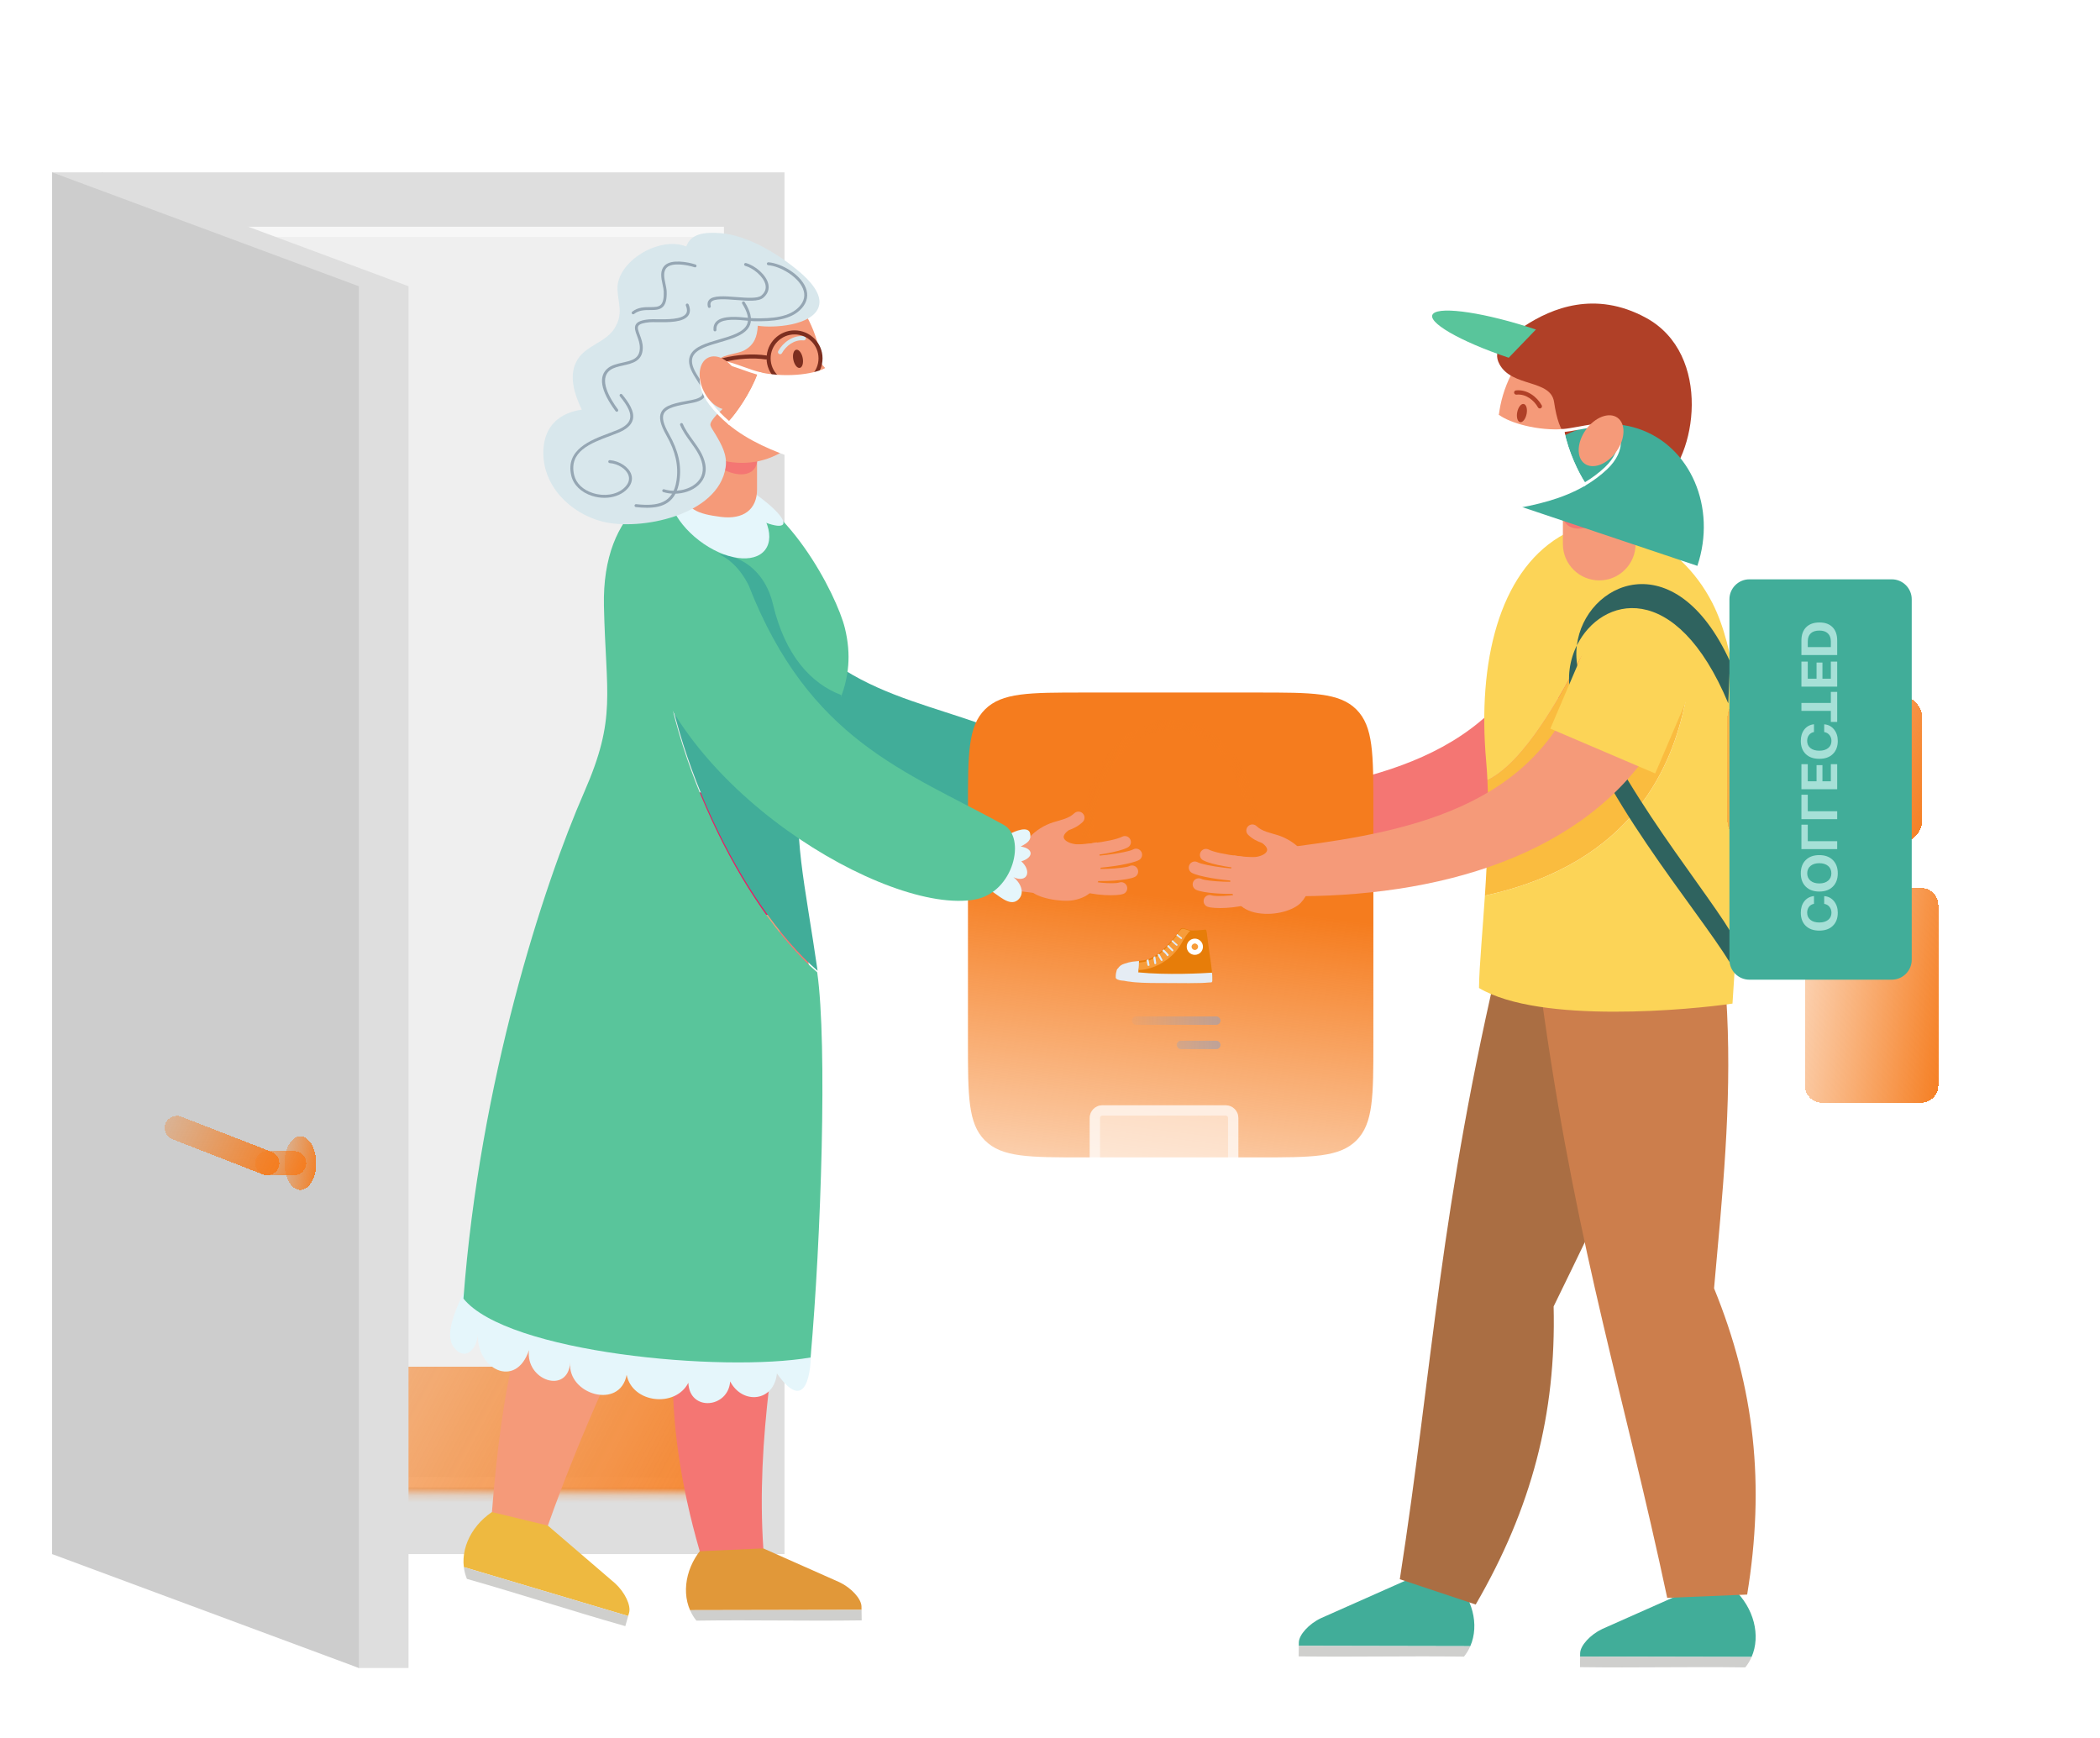 <svg width="290" height="240" viewBox="0 0 290 240" fill="none" xmlns="http://www.w3.org/2000/svg">
<path d="M144.934 106.106C129.013 103.776 109.881 100.668 103.433 82.873C101.674 78.017 97.817 72.739 93.209 75.509C87.512 78.935 90.579 87.219 93.179 91.266C103.257 106.953 124.084 112.707 144.895 112.553L144.934 106.106Z" fill="#F47673"/>
<path d="M139.916 103.845C140.723 103.348 142.021 102.811 142.251 103.84C142.455 104.756 141.998 105.126 140.956 105.672C142.775 105.954 142.758 107.197 141.038 107.717C142.506 109.042 141.917 110.761 139.958 109.915C141.075 110.793 142.933 112.365 141.245 113.637C139.52 114.94 137.828 112.294 136.485 111.556L139.916 103.845Z" fill="#E5F6FB"/>
<path d="M138.422 101.058C141.823 102.373 139.785 112.355 134.663 114.038C122.965 117.883 96.554 104.805 88.418 84.786C82.338 75.881 95.702 66.765 101.782 75.67C112.919 95.792 123.997 95.478 138.422 101.058Z" fill="#41AD99"/>
<g filter="url(#filter0_b_1_27379)">
<path d="M14.053 224.996C14.053 233.282 74.578 240 149.239 240C223.902 240 284.426 233.282 284.426 224.996C284.426 216.709 223.902 209.991 149.239 209.991C74.578 209.991 14.053 216.709 14.053 224.996Z" fill="white" fill-opacity="0.5" style="mix-blend-mode:overlay"/>
<path d="M149.239 239.439C111.923 239.439 78.148 237.76 53.71 235.048C41.487 233.691 31.62 232.078 24.819 230.294C21.414 229.4 18.808 228.472 17.067 227.527C16.195 227.054 15.568 226.592 15.164 226.152C14.764 225.714 14.614 225.331 14.614 224.996C14.614 224.661 14.764 224.278 15.165 223.841C15.568 223.4 16.195 222.938 17.067 222.465C18.809 221.52 21.414 220.592 24.819 219.698C31.62 217.913 41.487 216.3 53.71 214.943C78.148 212.231 111.923 210.552 149.239 210.552C186.556 210.552 220.331 212.231 244.769 214.943C256.991 216.3 266.859 217.913 273.66 219.698C277.065 220.592 279.67 221.52 281.412 222.465C282.283 222.938 282.911 223.4 283.314 223.841C283.715 224.278 283.865 224.661 283.865 224.996C283.865 225.331 283.715 225.714 283.314 226.152C282.911 226.592 282.283 227.054 281.412 227.527C279.67 228.472 277.065 229.4 273.66 230.294C266.859 232.078 256.991 233.691 244.769 235.048C220.331 237.76 186.556 239.439 149.239 239.439Z" stroke="white" stroke-opacity="0.5" stroke-width="1.122"/>
</g>
<path d="M7.196 214.606H108.336V23.8H7.196V214.606Z" fill="#DEDEDE"/>
<g filter="url(#filter1_b_1_27379)">
<path d="M99.969 205.395V31.312H15.563V205.395H99.969Z" fill="white" fill-opacity="0.5" style="mix-blend-mode:overlay"/>
<path d="M16.275 32.024H99.257V204.683H16.275V32.024Z" stroke="white" stroke-opacity="0.5" stroke-width="1.424"/>
</g>
<mask id="mask0_1_27379" style="mask-type:luminance" maskUnits="userSpaceOnUse" x="15" y="32" width="85" height="175">
<path d="M99.973 206.243V32.161H15.567V206.243H99.973Z" fill="white"/>
</mask>
<g mask="url(#mask0_1_27379)">
<g filter="url(#filter2_d_1_27379)">
<path d="M99.973 206.243V168.78H15.567V206.243H99.973Z" fill="url(#paint0_linear_1_27379)" shape-rendering="crispEdges"/>
</g>
</g>
<path d="M14.053 214.606L49.558 230.336H56.414V39.531L14.053 23.8V214.606Z" fill="#DEDEDE"/>
<path d="M7.196 214.606L49.559 230.336V39.531L7.196 23.8V214.606Z" fill="#CDCDCD" style="mix-blend-mode:overlay"/>
<g filter="url(#filter3_d_1_27379)">
<path d="M39.287 140.623C39.287 138.576 40.268 136.917 41.48 136.917C42.69 136.917 43.672 138.576 43.672 140.623C43.672 142.67 42.69 144.328 41.48 144.328C40.268 144.328 39.287 142.67 39.287 140.623Z" fill="url(#paint1_linear_1_27379)" shape-rendering="crispEdges"/>
</g>
<g filter="url(#filter4_d_1_27379)">
<path d="M36.908 142.297C37.577 142.297 38.208 141.891 38.467 141.23C38.803 140.369 38.377 139.401 37.515 139.064L25.024 134.199C24.162 133.863 23.193 134.291 22.857 135.151C22.522 136.012 22.948 136.981 23.808 137.316L36.3 142.182C36.499 142.26 36.705 142.297 36.908 142.297Z" fill="url(#paint2_linear_1_27379)" shape-rendering="crispEdges"/>
</g>
<g filter="url(#filter5_d_1_27379)">
<path d="M36.908 142.297H40.616C41.539 142.297 42.289 141.547 42.289 140.623C42.289 139.7 41.539 138.951 40.616 138.951H36.908C35.984 138.951 35.235 139.7 35.235 140.623C35.235 141.547 35.984 142.297 36.908 142.297Z" fill="url(#paint3_linear_1_27379)" shape-rendering="crispEdges"/>
</g>
<path d="M170.606 110.365C186.576 108.397 205.774 105.725 212.624 88.081C214.495 83.264 218.47 78.076 223.016 80.95C228.632 84.506 225.378 92.717 222.686 96.705C212.255 112.159 191.302 117.438 170.499 116.81L170.606 110.365Z" fill="#F47673"/>
<path d="M133.67 143.828C133.67 151.371 133.67 155.142 136.013 157.485C138.356 159.828 142.127 159.828 149.67 159.828H173.656C181.199 159.828 184.97 159.828 187.313 157.485C189.656 155.142 189.656 151.371 189.656 143.828V111.633C189.656 104.09 189.656 100.319 187.313 97.976C184.97 95.633 181.199 95.633 173.656 95.633H149.67C142.127 95.633 138.356 95.633 136.013 97.976C133.67 100.319 133.67 104.09 133.67 111.633V143.828Z" fill="url(#paint4_linear_1_27379)"/>
<g filter="url(#filter6_bd_1_27379)">
<path d="M152.232 148.234H169.26C170.246 148.234 171.008 147.429 171.008 146.489V125.904C171.008 124.92 170.201 124.159 169.26 124.159H152.232C151.246 124.159 150.484 124.965 150.484 125.904V146.489C150.484 147.429 151.291 148.234 152.232 148.234Z" fill="white" fill-opacity="0.5" style="mix-blend-mode:hard-light"/>
<path d="M152.232 147.522H169.26C169.842 147.522 170.296 147.046 170.296 146.489V125.904C170.296 125.326 169.821 124.871 169.26 124.871H152.232C151.65 124.871 151.196 125.347 151.196 125.904V146.489C151.196 147.035 151.683 147.522 152.232 147.522Z" stroke="white" stroke-opacity="0.5" stroke-width="1.424"/>
</g>
<path opacity="0.7" d="M156.892 141.521H167.96C168.274 141.521 168.543 141.253 168.543 140.939C168.543 140.626 168.274 140.357 167.96 140.357H156.892C156.578 140.357 156.309 140.626 156.309 140.939C156.309 141.253 156.578 141.521 156.892 141.521Z" fill="url(#paint5_linear_1_27379)"/>
<path opacity="0.7" d="M163.076 144.879H167.96C168.274 144.879 168.543 144.61 168.543 144.297C168.543 143.983 168.274 143.715 167.96 143.715H163.076C162.762 143.715 162.493 143.983 162.493 144.297C162.538 144.61 162.762 144.879 163.076 144.879Z" fill="url(#paint6_linear_1_27379)"/>
<path d="M154.458 134.163C154.503 134.074 154.413 133.793 154.458 133.704C154.637 133.435 154.929 133.379 155.377 133.244C156.005 133.066 156.398 132.796 156.891 132.751C157.026 132.751 157.16 132.706 157.25 132.706C158.639 132.572 159.804 132.348 162.358 129.216C162.627 128.903 162.761 128.59 163.03 128.276C163.299 128.008 163.747 128.321 164.33 128.455C164.464 128.5 164.554 128.5 164.688 128.5C165.136 128.5 165.674 128.455 166.167 128.411C166.839 128.321 166.436 127.963 167.243 133.109C167.287 133.512 167.332 133.87 167.377 134.273C167.422 134.586 167.422 134.944 167.422 135.257C167.422 135.391 167.377 135.615 167.243 135.615C165.092 135.839 163.703 135.749 160.297 135.705C158.594 135.705 156.891 135.705 155.188 135.391L154.785 135.347C154.426 135.302 154.068 135.168 154.068 134.944C154.068 134.631 154.368 134.477 154.458 134.163Z" fill="#E77D09"/>
<path d="M156.891 132.796L157.295 133.96C159.491 133.87 161.731 132.483 162.896 130.693C163.3 130.067 163.613 129.395 164.061 128.858C164.061 128.858 164.196 128.679 164.375 128.545C163.792 128.411 163.344 128.098 163.075 128.366C162.851 128.59 162.762 128.769 162.583 128.993C162.538 129.082 162.493 129.127 162.448 129.216C162.448 129.261 162.403 129.261 162.403 129.306C162.269 129.485 162.09 129.664 161.955 129.843C161.91 129.888 161.866 129.932 161.821 130.022C161.641 130.201 161.507 130.38 161.328 130.559C161.283 130.604 161.238 130.648 161.193 130.738C161.014 130.917 160.88 131.096 160.7 131.23C160.656 131.275 160.566 131.32 160.521 131.409C160.342 131.543 160.208 131.678 160.073 131.812C159.983 131.857 159.939 131.901 159.849 131.991C159.715 132.08 159.625 132.17 159.491 132.215C159.401 132.259 159.311 132.304 159.266 132.349C159.042 132.483 158.818 132.573 158.594 132.662C158.505 132.707 158.415 132.707 158.325 132.752C157.967 132.841 157.653 132.886 157.295 132.931C157.16 132.752 157.026 132.752 156.891 132.796Z" fill="#F79C39"/>
<path d="M154.068 134.989C154.068 135.213 154.471 135.347 154.785 135.392L155.188 135.437C156.846 135.75 158.594 135.75 160.297 135.75C163.703 135.75 165.047 135.84 167.243 135.661C167.422 135.661 167.422 135.437 167.422 135.303C167.422 134.945 167.422 134.631 167.377 134.318C166.167 134.408 161.059 134.676 157.16 134.273C156.085 134.139 155.099 134.005 154.337 133.781C154.292 133.871 154.247 133.96 154.202 134.05C154.113 134.318 154.068 134.631 154.068 134.989Z" fill="#E5ECF4"/>
<path d="M154.201 134.005C155.008 134.273 155.814 134.452 156.666 134.497C156.8 134.497 156.934 134.497 157.024 134.452C157.159 134.407 157.159 134.318 157.203 134.228C157.203 134.184 157.203 134.139 157.203 134.094C157.248 133.647 157.293 133.155 157.293 132.707C156.71 132.752 156.083 132.797 155.321 133.065C154.873 133.199 154.559 133.423 154.38 133.736C154.291 133.826 154.246 133.915 154.201 134.005Z" fill="#E5ECF4"/>
<path d="M162.447 129.172C162.447 129.217 162.447 129.217 162.447 129.172L163.03 129.62C163.074 129.62 163.074 129.665 163.119 129.665C163.164 129.665 163.209 129.665 163.209 129.62C163.254 129.575 163.254 129.486 163.164 129.441L162.581 128.993H162.537C162.537 129.038 162.492 129.127 162.447 129.172Z" fill="#DFECFD"/>
<path d="M161.777 129.932C161.777 129.977 161.777 129.977 161.822 130.022C162.001 130.201 162.181 130.38 162.405 130.559C162.449 130.559 162.449 130.604 162.494 130.604C162.539 130.604 162.584 130.604 162.584 130.559C162.629 130.514 162.629 130.425 162.539 130.38C162.36 130.246 162.181 130.067 162.001 129.888C161.956 129.843 161.956 129.843 161.912 129.843C161.912 129.843 161.822 129.888 161.777 129.932Z" fill="#DFECFD"/>
<path d="M161.191 130.648C161.191 130.693 161.191 130.693 161.236 130.738C161.415 130.917 161.639 131.14 161.818 131.32C161.863 131.364 161.863 131.364 161.908 131.364C161.953 131.364 161.998 131.364 161.998 131.32C162.042 131.275 162.042 131.185 161.998 131.14C161.818 130.961 161.594 130.738 161.415 130.558C161.37 130.514 161.37 130.514 161.325 130.514C161.281 130.514 161.236 130.603 161.191 130.648Z" fill="#DFECFD"/>
<path d="M160.521 131.274C160.521 131.319 160.521 131.319 160.565 131.363C160.79 131.542 161.014 131.766 161.148 131.99C161.193 132.035 161.193 132.035 161.238 132.035C161.282 132.035 161.282 132.035 161.327 131.99C161.372 131.945 161.417 131.856 161.372 131.811C161.193 131.587 160.969 131.363 160.745 131.139C160.745 131.139 160.7 131.139 160.7 131.095C160.61 131.184 160.565 131.229 160.521 131.274Z" fill="#DFECFD"/>
<path d="M159.848 131.811C159.848 131.811 159.848 131.856 159.848 131.811C159.983 132.08 160.117 132.348 160.296 132.617C160.341 132.662 160.386 132.707 160.431 132.707H160.476C160.521 132.662 160.565 132.572 160.521 132.528C160.386 132.259 160.252 131.99 160.117 131.766L160.072 131.722C159.983 131.722 159.938 131.766 159.848 131.811Z" fill="#DFECFD"/>
<path d="M159.265 132.214L159.399 133.02C159.399 133.11 159.489 133.154 159.534 133.154C159.623 133.154 159.668 133.065 159.668 132.975L159.534 132.08C159.534 132.035 159.534 132.035 159.489 132.035C159.399 132.125 159.354 132.169 159.265 132.214Z" fill="#DFECFD"/>
<path d="M158.325 132.573C158.37 132.797 158.415 133.065 158.46 133.289C158.46 133.334 158.549 133.379 158.594 133.379C158.594 133.379 158.594 133.379 158.639 133.379C158.729 133.379 158.773 133.289 158.729 133.2C158.684 132.976 158.639 132.707 158.594 132.483C158.594 132.483 158.594 132.483 158.594 132.438C158.504 132.528 158.415 132.573 158.325 132.573Z" fill="#DFECFD"/>
<path d="M165.001 131.857C164.382 131.857 163.881 131.356 163.881 130.738C163.881 130.12 164.382 129.619 165.001 129.619C165.62 129.619 166.121 130.12 166.121 130.738C166.121 131.356 165.62 131.857 165.001 131.857Z" fill="white"/>
<path d="M165.001 131.185C164.754 131.185 164.553 130.985 164.553 130.738C164.553 130.49 164.754 130.29 165.001 130.29C165.249 130.29 165.449 130.49 165.449 130.738C165.449 130.985 165.249 131.185 165.001 131.185Z" fill="#F79C39"/>
<g filter="url(#filter7_d_1_27379)">
<path d="M149.372 95.632H150.943C150.943 87.475 155.751 80.838 161.662 80.838C167.574 80.838 172.383 87.475 172.383 95.632H173.953C173.953 86.608 168.44 79.269 161.662 79.269C154.885 79.269 149.372 86.608 149.372 95.632Z" fill="url(#paint7_linear_1_27379)" shape-rendering="crispEdges"/>
</g>
<path d="M208.88 93.715C213.707 95.779 218.533 97.84 223.36 99.901C224.735 96.687 226.111 93.469 227.487 90.254C231.613 80.603 217.132 74.416 213.006 84.067C211.631 87.284 210.255 90.498 208.88 93.715Z" fill="#ED2765"/>
<path d="M179.363 226.814C179.375 225.758 180.748 224.249 182.411 223.46L194.783 217.966C197.521 218.005 197.823 217.897 200.561 217.935C203.379 220.535 204.321 224.4 203.038 227.327L179.357 227.28C179.357 227.131 179.36 226.976 179.363 226.814Z" fill="#41AD99"/>
<path d="M203.039 227.327C202.813 227.838 202.528 228.325 202.164 228.768C194.119 228.654 187.381 228.845 179.337 228.732C179.337 228.732 179.344 228.111 179.358 227.28L203.039 227.327Z" fill="#CFCFCD"/>
<path d="M207.399 130.764L232.043 137.615C228.073 153.175 221.425 166.271 214.548 180.408C214.913 195.286 211.503 208.278 203.788 221.571L193.308 218.076C197.959 188.095 198.741 167.146 207.399 130.764Z" fill="#AA6E43"/>
<path d="M218.209 228.304C218.224 227.249 219.597 225.74 221.26 224.95L233.631 219.456C236.37 219.495 236.67 219.388 239.409 219.426C242.227 222.028 243.17 225.89 241.884 228.816L218.204 228.768C218.205 228.62 218.208 228.464 218.209 228.304Z" fill="#41AD99"/>
<path d="M241.887 228.814C241.662 229.325 241.376 229.814 241.013 230.255C232.968 230.143 226.23 230.332 218.186 230.22C218.186 230.22 218.193 229.599 218.206 228.766L241.887 228.814Z" fill="#CFCFCD"/>
<path d="M237.852 131.685C238.17 134.479 238.377 137.229 238.506 139.952C239.12 152.784 237.862 164.988 236.704 177.907C242.329 191.681 243.761 205.034 241.274 220.198L230.234 220.65C224.32 192.813 218.045 173.612 213.299 140.733C212.985 138.56 212.678 136.329 212.378 134.03L237.852 131.685Z" fill="#CC7E4C"/>
<path d="M218.219 90.973C221.175 85.484 234.55 88.582 232.7 97.159C230.935 105.337 225.936 119.116 205.057 123.68C205.255 120.678 205.427 117.468 205.485 114.285C205.526 112.057 205.509 109.847 205.406 107.732C210.591 105.23 215.584 95.866 218.219 90.973Z" fill="#FABC3F"/>
<path d="M205.058 123.679C225.937 119.116 230.936 105.337 232.701 97.159C234.551 88.582 221.176 85.484 218.221 90.973C215.585 95.866 210.592 105.23 205.407 107.732C205.366 106.844 205.308 105.97 205.233 105.121C204.003 91.373 207.053 79.171 215.34 74.14C222.135 70.015 231.882 74.315 236.458 83.238C242.923 95.838 240.029 125.073 239.249 138.587C233.734 139.406 212.678 141.472 204.244 136.435C204.252 134.973 204.391 132.883 204.572 130.406C204.721 128.383 204.898 126.1 205.058 123.679Z" fill="#FCD457"/>
<path d="M238.914 91.354L238.666 97.126C231.411 79.757 221.089 82.392 217.758 89.128C218.809 80.512 231.223 74.548 238.914 91.354Z" fill="#2F635F"/>
<path d="M217.757 89.127C217.622 90.232 217.672 91.379 217.945 92.53C221.005 105.42 234.696 121.575 239 128.698L238.822 132.83C234.517 125.709 219.997 108.842 216.937 95.95C216.377 93.595 216.745 91.173 217.757 89.127Z" fill="#2F635F"/>
<path d="M220.848 80.147C223.62 80.147 225.867 77.9 225.867 75.129V63.37C225.867 60.599 223.62 58.351 220.848 58.351C218.076 58.351 215.828 60.599 215.828 63.37V75.129C215.828 77.9 218.076 80.147 220.848 80.147Z" fill="#F59A79"/>
<path d="M218.179 66.868C216.074 68.615 215.204 71.041 216.236 72.281C217.267 73.521 219.809 73.11 221.916 71.361C224.02 69.613 224.891 67.19 223.859 65.95C222.827 64.709 220.284 65.119 218.179 66.868Z" fill="#F47673"/>
<path d="M208.645 51.796C205.062 59.011 207.08 67.302 213.149 70.316C219.221 73.327 227.049 69.922 230.632 62.708C234.215 55.493 232.2 47.203 226.128 44.188C220.056 41.177 212.229 44.582 208.645 51.796Z" fill="#F59A79"/>
<path d="M207.057 50.27C208.758 53.501 214.147 52.341 214.611 55.52C216.053 65.409 220.663 57.596 221.509 60.799C223.134 66.93 223.583 70.92 229.385 66.794C234.2 63.371 236.582 48.905 227.267 43.866C220.263 40.077 214.266 42.57 210.556 45.005C207.601 46.944 206.025 48.315 207.057 50.27Z" fill="#B04027"/>
<path d="M212.102 45.505C205.304 43.225 198.95 42.248 197.912 43.325C196.875 44.403 201.547 47.123 208.347 49.402L212.102 45.505Z" fill="#59C59B"/>
<path d="M212.646 56.405C212.695 56.405 212.744 56.392 212.789 56.368C212.932 56.288 212.983 56.108 212.904 55.967C212.26 54.822 210.911 53.742 209.351 53.911C209.189 53.928 209.073 54.075 209.09 54.237C209.108 54.399 209.262 54.514 209.415 54.498C210.719 54.357 211.84 55.279 212.387 56.255C212.441 56.352 212.543 56.405 212.646 56.405Z" fill="#B04027"/>
<path d="M209.523 56.912C209.384 57.605 209.561 58.224 209.918 58.295C210.275 58.366 210.675 57.864 210.815 57.169C210.956 56.477 210.777 55.858 210.422 55.787C210.064 55.715 209.662 56.218 209.523 56.912Z" fill="#B04027"/>
<path d="M211.824 62.87C211.227 65.333 208.722 64.424 207.912 62.819L211.824 62.87Z" fill="white"/>
<path d="M207.961 56.319C207.961 56.319 204.983 58.873 205.552 59.7C206.329 60.835 207.812 60.624 207.812 60.624L207.961 56.319Z" fill="#F59A79"/>
<g filter="url(#filter8_d_1_27379)">
<path d="M234.398 58.14C237.098 50.096 233.455 41.621 226.261 39.21C219.068 36.798 211.048 41.361 208.348 49.401L234.398 58.14Z" fill="#41AD99"/>
</g>
<path d="M220.976 58.938C221.48 58.938 221.85 59.01 222.111 59.158C222.868 59.591 223.297 60.18 223.385 60.907C223.515 61.988 222.851 63.361 221.654 64.495C220.822 65.28 219.884 65.99 218.863 66.602C217.958 65.223 216.575 62.32 216.042 59.647C216.718 59.576 217.454 59.44 218.168 59.308C219.157 59.126 220.179 58.938 220.976 58.938ZM218.738 67.161L218.905 67.064C220.019 66.411 221.041 65.649 221.941 64.797C223.253 63.558 223.948 62.085 223.801 60.858C223.698 60.003 223.187 59.289 222.319 58.795C221.993 58.61 221.555 58.519 220.976 58.519C220.141 58.519 219.099 58.711 218.093 58.897C217.307 59.041 216.493 59.191 215.777 59.252L215.546 59.27L215.589 59.497C216.118 62.401 217.684 65.633 218.628 67.001L218.738 67.161Z" fill="white"/>
<path d="M206.387 56.97C206.475 56.895 206.605 56.906 206.68 56.991C207.478 57.911 210.819 59.258 214.773 59.294L214.851 59.296C215.121 59.296 215.426 59.28 215.778 59.252C215.899 59.239 215.982 59.316 216.003 59.423C216.52 62.265 218.053 65.427 218.974 66.764C219.008 66.813 219.019 66.871 219.007 66.929C218.994 66.986 218.959 67.034 218.909 67.064C215.719 68.932 212.112 69.736 208.691 70.324C208.68 70.326 208.669 70.327 208.657 70.327C208.592 70.327 208.531 70.297 208.49 70.246C206.8 68.064 204.75 64.693 204.578 61.03C204.503 59.423 204.762 58.355 206.387 56.97Z" fill="white"/>
<path d="M218.993 59.359C217.743 61.112 217.674 63.207 218.839 64.036C220.004 64.864 221.961 64.115 223.209 62.36C224.461 60.607 224.53 58.513 223.365 57.683C222.2 56.854 220.243 57.605 218.993 59.359Z" fill="#F59A79"/>
<path d="M175.819 117.269C191.787 115.303 210.986 112.629 217.835 94.986C219.706 90.169 223.681 84.98 228.227 87.854C233.843 91.411 230.589 99.621 227.897 103.608C217.466 119.063 196.513 124.342 175.71 123.714L175.819 117.269Z" fill="#F59A79"/>
<path d="M169.181 119.64C167.866 119.414 166.774 119.121 166.155 118.804C165.745 118.593 165.582 118.09 165.793 117.679C166.004 117.268 166.505 117.105 166.92 117.317C168.261 118.005 173.478 118.739 176.892 118.279C177.351 118.214 177.771 118.537 177.832 118.995C177.894 119.452 177.575 119.872 177.116 119.934C174.8 120.248 171.613 120.059 169.181 119.64Z" fill="#F59A79"/>
<path d="M167.282 121.252C166.059 121.041 165.04 120.784 164.592 120.536C164.187 120.312 164.042 119.803 164.265 119.399C164.488 118.995 164.999 118.847 165.403 119.073C166.267 119.551 171.557 120.298 173.364 119.96C173.818 119.874 174.256 120.174 174.341 120.628C174.427 121.082 174.127 121.519 173.673 121.603C172.325 121.856 169.477 121.63 167.282 121.252Z" fill="#F59A79"/>
<path d="M166.308 123.181C165.814 123.095 165.417 122.992 165.172 122.873C164.757 122.67 164.584 122.17 164.788 121.754C164.991 121.339 165.493 121.167 165.908 121.37C166.607 121.713 171.191 122.017 172.794 121.482C173.231 121.336 173.705 121.573 173.851 122.013C173.998 122.451 173.76 122.924 173.323 123.071C171.84 123.564 168.291 123.522 166.308 123.181Z" fill="#F59A79"/>
<path d="M167.127 125.305C166.991 125.283 166.875 125.255 166.78 125.223C166.343 125.075 166.106 124.601 166.255 124.162C166.403 123.725 166.875 123.489 167.316 123.639C168.034 123.882 171.455 123.68 172.453 123.031C172.84 122.778 173.357 122.886 173.61 123.273C173.862 123.66 173.753 124.178 173.367 124.43C172.01 125.315 168.545 125.55 167.127 125.305Z" fill="#F59A79"/>
<path d="M173.712 126.095C172.443 125.892 171.499 125.37 170.845 124.563C169.826 123.307 169.625 121.445 170.229 118.871L170.352 118.132L171.206 118.241C173.425 118.681 174.726 118.084 174.955 117.528C175.136 117.091 174.577 116.621 174.296 116.418C173.625 116.18 172.964 115.859 172.371 115.289C172.035 114.97 172.024 114.441 172.344 114.108C172.664 113.771 173.194 113.762 173.527 114.081C174.305 114.828 175.442 115.009 176.434 115.324C178.989 116.136 180.966 118.255 181.03 120.253C181.091 122.141 180.622 123.625 179.639 124.662C178.7 125.655 176.203 126.496 173.712 126.095Z" fill="#F59A79"/>
<path d="M214.094 100.621C218.922 102.683 223.748 104.745 228.575 106.809C229.95 103.592 231.326 100.376 232.702 97.159C236.828 87.509 222.347 81.322 218.221 90.973C216.845 94.19 215.468 97.404 214.094 100.621Z" fill="#FCD457"/>
<g filter="url(#filter9_d_1_27379)">
<path d="M238.529 93.225C238.529 94.954 239.944 96.368 241.674 96.368H262.32C264.049 96.368 265.465 94.954 265.465 93.225V79.196C265.465 77.467 264.049 76.052 262.32 76.052H241.674C239.944 76.052 238.529 77.467 238.529 79.196V93.225Z" fill="url(#paint8_linear_1_27379)" shape-rendering="crispEdges"/>
</g>
<g filter="url(#filter10_d_1_27379)">
<path d="M249.242 129.914C249.242 131.211 250.304 132.271 251.602 132.271H265.314C266.61 132.271 267.672 131.211 267.672 129.914V104.975C267.672 103.678 266.61 102.617 265.314 102.617H251.602C250.304 102.617 249.242 103.678 249.242 104.975V129.914Z" fill="url(#paint9_linear_1_27379)" shape-rendering="crispEdges"/>
</g>
<path d="M238.826 132.537C238.826 134.049 240.065 135.287 241.578 135.287H261.249C262.762 135.287 264 134.049 264 132.537V82.75C264 81.238 262.762 80 261.249 80H241.578C240.065 80 238.826 81.238 238.826 82.75V132.537Z" fill="#41AD99"/>
<path d="M248.683 126.038C248.683 126.801 248.909 127.404 249.36 127.846C249.815 128.289 250.44 128.511 251.236 128.511C252.032 128.511 252.655 128.289 253.107 127.846C253.562 127.401 253.789 126.798 253.789 126.038C253.789 125.408 253.616 124.878 253.269 124.45C252.922 124.022 252.471 123.787 251.914 123.746L251.914 124.815C252.215 124.862 252.456 124.998 252.638 125.224C252.823 125.45 252.915 125.721 252.915 126.038C252.915 126.452 252.765 126.78 252.463 127.024C252.162 127.267 251.754 127.389 251.24 127.389C250.72 127.389 250.31 127.267 250.008 127.024C249.71 126.78 249.561 126.45 249.561 126.034C249.561 125.711 249.645 125.441 249.812 125.224C249.98 125.004 250.21 124.866 250.503 124.811L250.503 123.737C249.946 123.799 249.502 124.038 249.173 124.454C248.846 124.871 248.683 125.399 248.683 126.038Z" fill="#A6E0D7"/>
<path d="M253.789 120.596C253.789 119.824 253.56 119.213 253.103 118.761C252.645 118.309 252.023 118.084 251.236 118.084C250.449 118.084 249.826 118.309 249.369 118.761C248.911 119.21 248.683 119.821 248.683 120.596C248.683 121.373 248.911 121.988 249.369 122.439C249.826 122.891 250.449 123.117 251.236 123.117C252.023 123.117 252.645 122.891 253.103 122.439C253.56 121.985 253.789 121.37 253.789 120.596ZM252.451 119.579C252.752 119.832 252.902 120.171 252.902 120.596C252.902 121.021 252.752 121.361 252.451 121.617C252.152 121.869 251.747 121.995 251.236 121.995C250.727 121.995 250.322 121.869 250.021 121.617C249.72 121.364 249.569 121.024 249.569 120.596C249.569 120.171 249.72 119.832 250.021 119.579C250.322 119.327 250.727 119.201 251.236 119.201C251.747 119.201 252.152 119.327 252.451 119.579Z" fill="#A6E0D7"/>
<path d="M249.646 113.882L248.768 113.882L248.768 117.256L253.708 117.256L253.708 116.161L249.646 116.161L249.646 113.882Z" fill="#A6E0D7"/>
<path d="M249.646 109.746L248.768 109.746L248.768 113.121L253.708 113.121L253.708 112.025L249.646 112.025L249.646 109.746Z" fill="#A6E0D7"/>
<path d="M249.646 105.527L248.768 105.527L248.768 108.985L253.708 108.985L253.708 105.527L252.83 105.527L252.83 107.89L251.671 107.89L251.671 105.659L250.857 105.659L250.857 107.89L249.646 107.89L249.646 105.527Z" fill="#A6E0D7"/>
<path d="M248.683 102.315C248.683 103.078 248.909 103.681 249.36 104.124C249.815 104.566 250.44 104.788 251.236 104.788C252.032 104.788 252.655 104.566 253.107 104.124C253.562 103.678 253.789 103.075 253.789 102.315C253.789 101.685 253.616 101.155 253.269 100.727C252.922 100.299 252.471 100.064 251.914 100.023L251.914 101.092C252.215 101.139 252.456 101.276 252.638 101.501C252.823 101.727 252.915 101.999 252.915 102.315C252.915 102.729 252.765 103.057 252.463 103.301C252.162 103.544 251.754 103.666 251.24 103.666C250.72 103.666 250.31 103.544 250.008 103.301C249.71 103.057 249.561 102.727 249.561 102.311C249.561 101.988 249.645 101.718 249.812 101.501C249.98 101.281 250.21 101.144 250.503 101.088L250.503 100.014C249.946 100.076 249.502 100.315 249.173 100.731C248.846 101.148 248.683 101.676 248.683 102.315Z" fill="#A6E0D7"/>
<path d="M248.768 97.071L248.768 98.166L252.83 98.166L252.83 99.693L253.708 99.693L253.708 95.544L252.83 95.544L252.83 97.071L248.768 97.071Z" fill="#A6E0D7"/>
<path d="M249.646 91.36L248.768 91.36L248.768 94.818L253.708 94.818L253.708 91.36L252.83 91.36L252.83 93.723L251.671 93.723L251.671 91.492L250.857 91.492L250.857 93.723L249.646 93.723L249.646 91.36Z" fill="#A6E0D7"/>
<path d="M253.708 90.454L253.708 88.443C253.708 87.657 253.495 87.047 253.069 86.613C252.642 86.176 252.039 85.957 251.257 85.957C250.473 85.957 249.862 86.176 249.424 86.613C248.987 87.05 248.768 87.66 248.768 88.443L248.768 90.454L253.708 90.454ZM252.83 89.359L249.646 89.359L249.646 88.575C249.646 88.088 249.782 87.717 250.055 87.462C250.328 87.204 250.727 87.075 251.253 87.075C251.762 87.075 252.151 87.206 252.421 87.467C252.694 87.728 252.83 88.097 252.83 88.575L252.83 89.359Z" fill="#A6E0D7"/>
<path d="M118.966 221.841C118.951 220.788 117.58 219.277 115.917 218.487L103.544 212.993C100.806 213.032 100.506 212.925 97.767 212.963C94.95 215.563 94.007 219.428 95.292 222.354L118.973 222.307C118.971 222.157 118.968 222.003 118.966 221.841Z" fill="#E19839"/>
<path d="M95.296 222.353C95.521 222.864 95.805 223.353 96.169 223.796C104.214 223.681 110.951 223.872 118.996 223.76C118.996 223.76 118.988 223.138 118.976 222.307L95.296 222.353Z" fill="#CFCFCD"/>
<path d="M84.767 124.066L109.912 119.364C116.86 155.638 103.363 183.552 105.413 213.821L96.63 214.212C91.202 195.502 91.906 179.358 97.441 170.242C92.262 155.699 87.142 138.46 84.767 124.066Z" fill="#F47673"/>
<path d="M86.874 222.712C87.165 221.697 86.283 219.858 84.918 218.625L74.648 209.807C72.014 209.059 71.758 208.869 69.123 208.118C65.676 209.8 63.662 213.229 64.052 216.402L86.746 223.16C86.79 223.016 86.831 222.867 86.874 222.712Z" fill="#EEB940"/>
<path d="M64.056 216.402C64.124 216.955 64.257 217.504 64.479 218.032C72.217 220.236 78.616 222.354 86.352 224.558C86.352 224.558 86.525 223.959 86.75 223.16L64.056 216.402Z" fill="#CFCFCD"/>
<path d="M79.537 120.926C81.099 113.03 88.759 107.879 96.671 109.419C104.478 110.939 109.612 118.408 108.288 126.201C100.275 127.028 87.174 124.473 79.537 120.926Z" fill="#EC1863"/>
<path d="M78.844 169.365C79.387 156.203 78.588 143.52 80.988 130.658C80.777 130.266 80.589 129.861 80.415 129.452C79.849 128.117 79.482 126.692 79.332 125.218C79.193 123.835 79.246 122.407 79.526 120.97C79.529 120.956 79.533 120.94 79.537 120.926C87.174 124.473 100.275 127.028 108.289 126.201C108.269 126.319 108.252 126.438 108.23 126.555C108.057 127.438 106.007 134.52 105.838 135.119C96.803 167.327 85.194 183.744 75.659 210.673L67.935 208.806C69.25 192.124 71.811 177.799 78.844 169.365Z" fill="#F59A79"/>
<path d="M112.008 186.755C111.933 190.679 110.925 194.797 107.288 189.662C106.9 193.577 102.533 194.022 100.831 190.76C100.576 194.465 95.204 194.973 95.059 190.95C93.28 194.431 87.32 193.786 86.537 189.852C85.617 194.737 78.323 192.559 78.744 188.143C78.425 192.63 72.539 190.624 73.051 186.443C71.234 191.889 65.71 189.045 66.008 184.154C65.905 186.338 64.164 188.11 62.631 185.987C60.701 183.313 65.296 176.833 65.819 174.216L112.008 186.755Z" fill="#E5F6FB"/>
<path d="M80.689 109.358C85.176 99.098 83.672 95.953 83.401 83.688C83.101 70.122 91.726 65.22 99.567 66.611C108.443 68.185 115.564 82.177 116.675 86.737C117.598 90.521 117.155 93.476 116.16 96.206C111.963 94.633 108.368 90.735 106.692 83.649C104.276 73.438 90.677 74.922 91.042 85.41C91.672 103.55 102.497 125.327 112.853 134.27C114.276 144.212 113.383 171.259 111.937 187.458C99.784 189.553 70.034 186.819 64 179.327C66.268 149.365 74.976 122.42 80.689 109.358Z" fill="#59C59B"/>
<path d="M91.094 85.2C90.728 74.712 104.327 73.228 106.743 83.439C108.419 90.525 112.014 94.424 116.211 95.997C114.783 99.917 112.214 103.378 110.895 108.171C109.226 114.234 111.223 122.315 112.905 134.061C102.548 125.117 91.724 103.34 91.094 85.2Z" fill="#41AD99"/>
<path d="M95.684 64.544C95.227 65.27 97.646 67.614 101.085 69.781C104.525 71.949 107.684 73.117 108.139 72.393C108.598 71.668 106.181 69.323 102.74 67.156C99.3 64.989 96.143 63.82 95.684 64.544Z" fill="#E5F6FB"/>
<path d="M92.93 66.143C91.404 68.125 93.017 71.923 96.531 74.628C100.045 77.33 104.133 77.916 105.659 75.934C107.185 73.95 105.572 70.153 102.058 67.45C98.544 64.745 94.457 64.161 92.93 66.143Z" fill="#E5F6FB"/>
<path d="M99.524 71.377C102.656 71.783 104.543 70.361 104.543 67.59V55.831C104.543 53.06 102.297 50.814 99.524 50.814C96.751 50.814 94.504 53.06 94.504 55.831V67.59C94.504 70.361 96.392 70.971 99.524 71.377Z" fill="#F59A79"/>
<path d="M102.19 59.374C104.294 61.121 105.164 63.546 104.132 64.786C103.1 66.027 100.558 65.617 98.454 63.867C96.348 62.12 95.479 59.696 96.51 58.456C97.542 57.214 100.084 57.625 102.19 59.374Z" fill="#F47673"/>
<path d="M111.726 44.303C115.31 51.518 113.292 59.809 107.222 62.822C101.15 65.834 93.323 62.429 89.74 55.214C86.157 48 88.171 39.709 94.245 36.695C100.315 33.684 108.142 37.089 111.726 44.303Z" fill="#F59A79"/>
<path d="M107.726 48.913C107.831 48.913 107.93 48.858 107.985 48.762C108.532 47.787 109.66 46.869 110.958 47.006C111.123 47.025 111.265 46.906 111.283 46.744C111.302 46.582 111.184 46.437 111.021 46.419C109.462 46.254 108.113 47.329 107.47 48.474C107.39 48.616 107.441 48.796 107.583 48.876C107.629 48.9 107.678 48.913 107.726 48.913Z" fill="#D8E7EC"/>
<path d="M110.847 49.418C110.986 50.111 110.809 50.731 110.452 50.803C110.096 50.874 109.695 50.371 109.555 49.678C109.416 48.985 109.593 48.365 109.95 48.295C110.307 48.223 110.709 48.726 110.847 49.418Z" fill="#7C2E1F"/>
<path d="M108.342 54.916C108.877 57.738 112.074 59.03 112.074 56.09L108.342 54.916Z" fill="white"/>
<path d="M112.783 48.825C113.567 51.54 115.85 51.553 115.281 52.38C114.505 53.515 112.997 53.71 112.997 53.71L112.783 48.825Z" fill="#F59A79"/>
<path d="M109.727 46.18C111.55 46.18 113.034 47.663 113.034 49.485C113.034 51.307 111.55 52.789 109.727 52.789C107.903 52.789 106.42 51.307 106.42 49.485C106.42 47.663 107.903 46.18 109.727 46.18ZM109.727 53.347C111.857 53.347 113.59 51.614 113.59 49.485C113.59 47.354 111.857 45.623 109.727 45.623C107.596 45.623 105.863 47.354 105.863 49.485C105.863 51.614 107.596 53.347 109.727 53.347Z" fill="#7C2E1F"/>
<path d="M98.286 54.22C98.339 54.22 98.392 54.204 98.439 54.173C98.568 54.088 98.602 53.916 98.517 53.787L98.398 53.607C97.969 52.972 97.436 52.18 97.635 51.468C97.877 50.611 99.022 50.226 99.992 49.986C101.935 49.505 104.031 49.377 105.738 49.635C105.895 49.659 106.033 49.553 106.055 49.401C106.079 49.249 105.974 49.107 105.822 49.085C104.044 48.816 101.87 48.947 99.857 49.445C98.74 49.721 97.42 50.185 97.1 51.318C96.83 52.276 97.443 53.187 97.935 53.918L98.053 54.095C98.106 54.176 98.196 54.22 98.286 54.22Z" fill="#7C2E1F"/>
<path d="M75.042 62.096C75.209 58.812 77.242 57.031 80.344 56.566C79.321 54.457 78.404 51.693 79.819 49.548C81.049 47.682 83.669 47.245 84.852 45.358C86.108 43.353 85.373 41.975 85.271 40.008C85.076 36.185 90.969 32.544 94.77 34.033C95.436 32.23 97.297 32.033 99.527 32.199C103.262 32.477 107.584 35.127 110.449 37.573C111.655 38.603 113.713 40.629 113.034 42.446C112.092 44.96 106.871 45.331 104.649 44.984C104.564 46.496 104.171 47.607 102.81 48.367C101.715 48.979 99.337 48.874 98.801 50.209C98.29 51.48 99.934 53.294 100.158 54.525C100.515 56.474 99.554 56.451 98.6 57.693C97.801 58.736 98.032 58.675 98.794 59.961C99.633 61.376 100.464 62.82 100.205 64.535C99.197 71.206 88.335 73.344 83.188 72.024C78.692 70.872 74.794 66.978 75.042 62.096Z" fill="#D8E7EC"/>
<path d="M89.354 70.118C91.53 70.118 93.374 69.404 93.824 66.399C94.141 64.28 93.684 62.227 92.383 59.937C91.623 58.596 91.395 57.7 91.669 57.118C92.062 56.277 93.579 56.001 95.503 55.653C96.564 55.46 97.159 55.143 97.373 54.653C97.665 53.981 97.147 53.168 96.6 52.308C96.291 51.825 95.974 51.327 95.773 50.827C95.511 50.17 95.489 49.633 95.708 49.184C96.189 48.198 97.823 47.724 99.402 47.267C101.198 46.745 103.057 46.206 103.568 44.865C103.885 44.032 103.647 43.002 102.839 41.718C102.779 41.624 102.655 41.595 102.56 41.656C102.466 41.714 102.437 41.839 102.496 41.933C103.232 43.103 103.459 44.015 103.19 44.721C102.751 45.875 100.992 46.386 99.289 46.878C97.548 47.383 95.905 47.86 95.346 49.007C95.074 49.563 95.091 50.208 95.398 50.977C95.613 51.513 95.942 52.026 96.259 52.524C96.747 53.292 97.21 54.017 97.002 54.491C96.852 54.836 96.322 55.093 95.431 55.256C93.313 55.641 91.783 55.918 91.302 56.946C90.965 57.668 91.19 58.652 92.032 60.136C93.285 62.343 93.728 64.314 93.424 66.34C92.95 69.514 90.852 69.947 87.849 69.622C87.738 69.612 87.638 69.691 87.626 69.801C87.614 69.912 87.694 70.012 87.805 70.023C88.33 70.081 88.851 70.118 89.354 70.118Z" fill="#95A6B3"/>
<path d="M93.134 68.18C94.367 68.18 95.593 67.767 96.424 67.017C97.027 66.474 97.682 65.514 97.382 64.031C97.133 62.803 96.392 61.777 95.676 60.785C95.163 60.074 94.632 59.338 94.301 58.546C94.257 58.443 94.139 58.395 94.036 58.437C93.933 58.481 93.885 58.598 93.927 58.702C94.276 59.538 94.821 60.292 95.349 61.022C96.071 62.023 96.753 62.968 96.986 64.111C97.249 65.407 96.678 66.244 96.153 66.717C95.089 67.677 93.224 68.035 91.718 67.567C91.61 67.533 91.497 67.593 91.464 67.699C91.43 67.806 91.49 67.919 91.597 67.952C92.09 68.106 92.613 68.18 93.134 68.18Z" fill="#95A6B3"/>
<path d="M85.174 56.861C85.216 56.861 85.257 56.849 85.294 56.822C85.383 56.755 85.403 56.628 85.335 56.539C84.225 55.044 82.61 52.351 84.254 51.115C84.713 50.768 85.393 50.617 86.05 50.471C87.309 50.193 88.737 49.876 88.764 48.059C88.774 47.369 88.548 46.761 88.348 46.223C88.149 45.688 87.992 45.267 88.157 45.004C88.323 44.742 88.827 44.578 89.698 44.5C89.933 44.479 90.302 44.483 90.728 44.489C92.276 44.51 94.395 44.54 95.068 43.544C95.335 43.151 95.342 42.644 95.09 42.041C95.047 41.94 94.928 41.89 94.825 41.934C94.723 41.976 94.674 42.095 94.717 42.199C94.915 42.674 94.921 43.04 94.734 43.318C94.182 44.132 92.107 44.103 90.733 44.086C90.297 44.079 89.919 44.074 89.662 44.097C88.629 44.19 88.058 44.403 87.816 44.789C87.543 45.22 87.74 45.751 87.969 46.365C88.157 46.868 88.37 47.44 88.359 48.054C88.338 49.55 87.237 49.794 85.962 50.078C85.263 50.232 84.541 50.394 84.01 50.792C82.565 51.88 82.91 53.95 85.011 56.779C85.05 56.833 85.111 56.861 85.174 56.861Z" fill="#95A6B3"/>
<path d="M83.47 68.744C84.598 68.744 85.658 68.393 86.407 67.731C87.157 67.066 87.431 66.281 87.178 65.52C86.84 64.504 85.567 63.656 84.219 63.544C84.109 63.533 84.01 63.616 84.001 63.728C83.992 63.84 84.074 63.937 84.186 63.946C85.383 64.045 86.504 64.776 86.794 65.649C86.997 66.254 86.769 66.87 86.138 67.428C85.123 68.328 83.454 68.59 81.887 68.093C80.507 67.658 79.561 66.751 79.289 65.608C78.516 62.349 81.558 61.207 84.24 60.201C84.635 60.053 85.015 59.91 85.366 59.767C86.538 59.284 87.201 58.687 87.39 57.943C87.675 56.823 86.806 55.558 85.918 54.468C85.848 54.381 85.722 54.368 85.634 54.439C85.548 54.51 85.535 54.636 85.606 54.724C86.773 56.158 87.189 57.092 86.998 57.844C86.843 58.455 86.258 58.963 85.212 59.393C84.865 59.536 84.489 59.676 84.098 59.823C81.542 60.782 78.04 62.095 78.895 65.701C79.197 66.967 80.268 68.006 81.766 68.478C82.33 68.658 82.908 68.744 83.47 68.744Z" fill="#95A6B3"/>
<path d="M98.734 45.761C98.738 45.761 98.744 45.761 98.748 45.759C98.86 45.751 98.944 45.655 98.935 45.543C98.908 45.176 99.002 44.894 99.22 44.681C99.957 43.963 101.913 44.155 103.207 44.282C103.578 44.319 103.897 44.35 104.13 44.356C106.694 44.4 109.273 44.215 110.736 42.548C111.487 41.694 111.668 40.713 111.26 39.712C110.516 37.884 107.933 36.362 106.121 36.222C106.008 36.211 105.913 36.295 105.904 36.407C105.895 36.517 105.978 36.615 106.09 36.623C107.75 36.752 110.206 38.197 110.885 39.863C111.238 40.726 111.085 41.539 110.434 42.282C109.078 43.824 106.608 43.999 104.137 43.951C103.921 43.947 103.609 43.917 103.246 43.881C101.879 43.746 99.81 43.543 98.938 44.391C98.634 44.688 98.496 45.086 98.532 45.573C98.54 45.679 98.629 45.761 98.734 45.761Z" fill="#95A6B3"/>
<path d="M97.95 42.518C97.967 42.518 97.984 42.516 98.001 42.512C98.108 42.484 98.174 42.373 98.147 42.266C98.082 42.013 98.104 41.823 98.219 41.689C98.638 41.189 100.241 41.314 101.657 41.424C103.248 41.548 104.751 41.664 105.405 41.116C106.019 40.599 106.26 39.947 106.101 39.227C105.814 37.93 104.244 36.655 103.016 36.326C102.907 36.296 102.798 36.36 102.768 36.467C102.738 36.576 102.802 36.686 102.911 36.715C104.025 37.016 105.457 38.19 105.706 39.315C105.832 39.886 105.644 40.389 105.144 40.806C104.618 41.25 103.129 41.134 101.688 41.021C100.029 40.892 98.462 40.77 97.909 41.428C97.708 41.667 97.657 41.981 97.755 42.366C97.779 42.457 97.861 42.518 97.95 42.518Z" fill="#95A6B3"/>
<path d="M87.434 43.402C87.478 43.402 87.522 43.388 87.559 43.358C88.245 42.817 89.027 42.815 89.781 42.814C90.469 42.811 91.12 42.81 91.562 42.353C91.941 41.959 92.099 41.292 92.064 40.253C92.053 39.939 91.979 39.591 91.9 39.222C91.717 38.369 91.529 37.486 92.09 36.942C92.81 36.241 94.777 36.538 95.924 36.909C96.03 36.943 96.143 36.885 96.177 36.779C96.213 36.673 96.154 36.56 96.047 36.524C94.981 36.179 92.724 35.762 91.808 36.652C91.087 37.353 91.308 38.392 91.505 39.307C91.579 39.658 91.649 39.989 91.659 40.267C91.692 41.177 91.564 41.767 91.271 42.071C90.949 42.406 90.407 42.408 89.78 42.409C88.994 42.411 88.105 42.413 87.308 43.042C87.222 43.111 87.207 43.238 87.276 43.326C87.315 43.376 87.375 43.402 87.434 43.402Z" fill="#95A6B3"/>
<path d="M143.777 116.941C128.271 112.65 109.673 107.188 105.49 88.73C104.348 83.691 101.179 77.974 96.26 80.151C90.181 82.843 92.194 91.443 94.27 95.783C102.318 112.601 122.267 120.899 142.937 123.332L143.777 116.941Z" fill="#F59A79"/>
<path d="M152.694 117.868C154.009 117.641 155.103 117.348 155.72 117.032C156.132 116.821 156.295 116.316 156.083 115.906C155.873 115.495 155.372 115.333 154.957 115.545C153.616 116.232 148.398 116.966 144.985 116.507C144.526 116.442 144.106 116.764 144.043 117.223C143.981 117.679 144.302 118.101 144.761 118.162C147.077 118.476 150.263 118.286 152.694 117.868Z" fill="#F59A79"/>
<path d="M154.597 119.479C155.819 119.269 156.839 119.011 157.288 118.764C157.693 118.54 157.837 118.031 157.614 117.628C157.39 117.223 156.88 117.074 156.477 117.301C155.612 117.779 150.322 118.526 148.514 118.188C148.06 118.101 147.624 118.401 147.539 118.855C147.453 119.31 147.753 119.745 148.206 119.83C149.554 120.083 152.401 119.857 154.597 119.479Z" fill="#F59A79"/>
<path d="M155.569 121.409C156.065 121.323 156.462 121.219 156.706 121.1C157.122 120.898 157.293 120.397 157.091 119.981C156.887 119.568 156.386 119.394 155.971 119.598C155.271 119.94 150.688 120.245 149.085 119.711C148.649 119.566 148.174 119.802 148.027 120.239C147.881 120.679 148.119 121.151 148.556 121.297C150.039 121.792 153.586 121.75 155.569 121.409Z" fill="#F59A79"/>
<path d="M154.753 123.536C154.887 123.512 155.005 123.483 155.1 123.452C155.537 123.305 155.772 122.83 155.623 122.391C155.476 121.954 155.005 121.718 154.565 121.868C153.846 122.111 150.426 121.909 149.427 121.258C149.039 121.006 148.521 121.115 148.269 121.502C148.017 121.889 148.126 122.407 148.512 122.659C149.868 123.544 153.335 123.779 154.753 123.536Z" fill="#F59A79"/>
<path d="M145.444 113.553C146.435 113.238 147.573 113.057 148.351 112.308C148.683 111.99 149.215 112 149.533 112.335C149.853 112.668 149.842 113.198 149.508 113.517C148.913 114.087 148.254 114.408 147.583 114.645C147.301 114.849 146.742 115.319 146.923 115.756C147.153 116.312 148.453 116.909 150.673 116.469L151.464 116.313L151.648 117.098C152.254 119.672 152.053 121.535 151.033 122.791C150.38 123.597 149.433 124.105 148.166 124.323C146.561 124.599 143.071 124.026 142.238 122.891C141.393 121.737 140.786 120.369 140.848 118.481C140.912 116.483 142.889 114.364 145.444 113.553Z" fill="#F59A79"/>
<path d="M139.368 115.221C140.175 114.723 142.02 114.037 142.25 115.068C142.455 115.991 141.991 116.358 140.931 116.911C140.818 116.989 140.818 116.984 140.932 116.894C142.775 117.169 142.765 118.422 141.037 118.944C142.505 120.268 141.916 121.987 139.957 121.143C141.074 122.021 141.567 123.473 140.528 124.306C139.356 125.245 137.827 123.521 136.484 122.782L139.368 115.221Z" fill="#E5F6FB"/>
<path d="M138.575 113.885C141.773 115.641 139.979 123.215 134.678 124.205C122.574 126.468 92.699 108.645 88.609 87.434C86.567 76.847 98.531 71.177 103.377 80.808C111.749 102.226 125.017 106.446 138.575 113.885Z" fill="#59C59B"/>
<path d="M99.838 50.245C99.341 50.164 98.964 50.175 98.682 50.28C97.865 50.586 97.349 51.098 97.145 51.802C96.843 52.847 97.278 54.31 98.278 55.62C98.974 56.53 99.786 57.38 100.695 58.148C101.808 56.933 103.639 54.289 104.595 51.736C103.939 51.556 103.235 51.304 102.55 51.061C101.605 50.723 100.627 50.373 99.838 50.245ZM100.727 58.72L100.579 58.597C99.584 57.773 98.699 56.858 97.946 55.872C96.85 54.439 96.4 52.874 96.743 51.688C96.982 50.86 97.602 50.237 98.536 49.888C98.887 49.758 99.336 49.739 99.906 49.833C100.731 49.966 101.728 50.321 102.692 50.666C103.445 50.935 104.222 51.214 104.921 51.389L105.145 51.444L105.067 51.661C104.079 54.442 102.014 57.382 100.863 58.58L100.727 58.72Z" fill="white"/>
<path d="M114.555 50.642C114.48 50.553 114.349 50.545 114.262 50.617C113.326 51.396 109.813 52.19 105.904 51.593L105.827 51.58C105.56 51.538 105.263 51.474 104.919 51.389C104.803 51.357 104.708 51.419 104.67 51.521C103.703 54.244 101.685 57.118 100.558 58.291C100.518 58.334 100.497 58.389 100.5 58.448C100.504 58.506 100.531 58.56 100.575 58.597C103.424 60.953 106.854 62.324 110.136 63.455C110.147 63.458 110.16 63.46 110.171 63.462C110.235 63.473 110.3 63.453 110.348 63.409C112.366 61.525 114.933 58.527 115.688 54.938C116.021 53.365 115.938 52.269 114.555 50.642Z" fill="white"/>
<path d="M101.831 51.749C102.784 53.678 102.518 55.758 101.234 56.39C99.952 57.021 98.14 55.967 97.189 54.035C96.236 52.103 96.504 50.026 97.786 49.394C99.069 48.761 100.88 49.816 101.831 51.749Z" fill="#F59A79"/>
<defs>
<filter id="filter0_b_1_27379" x="-30.81" y="165.127" width="360.1" height="119.738" filterUnits="userSpaceOnUse" color-interpolation-filters="sRGB">
<feFlood flood-opacity="0" result="BackgroundImageFix"/>
<feGaussianBlur in="BackgroundImageFix" stdDeviation="22.432"/>
<feComposite in2="SourceAlpha" operator="in" result="effect1_backgroundBlur_1_27379"/>
<feBlend mode="normal" in="SourceGraphic" in2="effect1_backgroundBlur_1_27379" result="shape"/>
</filter>
<filter id="filter1_b_1_27379" x="-41.381" y="-25.631" width="198.293" height="287.969" filterUnits="userSpaceOnUse" color-interpolation-filters="sRGB">
<feFlood flood-opacity="0" result="BackgroundImageFix"/>
<feGaussianBlur in="BackgroundImageFix" stdDeviation="28.472"/>
<feComposite in2="SourceAlpha" operator="in" result="effect1_backgroundBlur_1_27379"/>
<feBlend mode="normal" in="SourceGraphic" in2="effect1_backgroundBlur_1_27379" result="shape"/>
</filter>
<filter id="filter2_d_1_27379" x="-6.434" y="166.78" width="128.406" height="81.463" filterUnits="userSpaceOnUse" color-interpolation-filters="sRGB">
<feFlood flood-opacity="0" result="BackgroundImageFix"/>
<feColorMatrix in="SourceAlpha" type="matrix" values="0 0 0 0 0 0 0 0 0 0 0 0 0 0 0 0 0 0 127 0" result="hardAlpha"/>
<feMorphology radius="8" operator="erode" in="SourceAlpha" result="effect1_dropShadow_1_27379"/>
<feOffset dy="20"/>
<feGaussianBlur stdDeviation="15"/>
<feComposite in2="hardAlpha" operator="out"/>
<feColorMatrix type="matrix" values="0 0 0 0 0.961 0 0 0 0 0.486 0 0 0 0 0.118 0 0 0 0.25 0"/>
<feBlend mode="normal" in2="BackgroundImageFix" result="effect1_dropShadow_1_27379"/>
<feBlend mode="normal" in="SourceGraphic" in2="effect1_dropShadow_1_27379" result="shape"/>
</filter>
<filter id="filter3_d_1_27379" x="17.285" y="134.917" width="48.387" height="51.411" filterUnits="userSpaceOnUse" color-interpolation-filters="sRGB">
<feFlood flood-opacity="0" result="BackgroundImageFix"/>
<feColorMatrix in="SourceAlpha" type="matrix" values="0 0 0 0 0 0 0 0 0 0 0 0 0 0 0 0 0 0 127 0" result="hardAlpha"/>
<feMorphology radius="8" operator="erode" in="SourceAlpha" result="effect1_dropShadow_1_27379"/>
<feOffset dy="20"/>
<feGaussianBlur stdDeviation="15"/>
<feComposite in2="hardAlpha" operator="out"/>
<feColorMatrix type="matrix" values="0 0 0 0 0.961 0 0 0 0 0.486 0 0 0 0 0.118 0 0 0 0.25 0"/>
<feBlend mode="normal" in2="BackgroundImageFix" result="effect1_dropShadow_1_27379"/>
<feBlend mode="normal" in="SourceGraphic" in2="effect1_dropShadow_1_27379" result="shape"/>
</filter>
<filter id="filter4_d_1_27379" x="0.742" y="132.085" width="59.84" height="52.212" filterUnits="userSpaceOnUse" color-interpolation-filters="sRGB">
<feFlood flood-opacity="0" result="BackgroundImageFix"/>
<feColorMatrix in="SourceAlpha" type="matrix" values="0 0 0 0 0 0 0 0 0 0 0 0 0 0 0 0 0 0 127 0" result="hardAlpha"/>
<feMorphology radius="8" operator="erode" in="SourceAlpha" result="effect1_dropShadow_1_27379"/>
<feOffset dy="20"/>
<feGaussianBlur stdDeviation="15"/>
<feComposite in2="hardAlpha" operator="out"/>
<feColorMatrix type="matrix" values="0 0 0 0 0.961 0 0 0 0 0.486 0 0 0 0 0.118 0 0 0 0.25 0"/>
<feBlend mode="normal" in2="BackgroundImageFix" result="effect1_dropShadow_1_27379"/>
<feBlend mode="normal" in="SourceGraphic" in2="effect1_dropShadow_1_27379" result="shape"/>
</filter>
<filter id="filter5_d_1_27379" x="13.234" y="136.951" width="51.055" height="47.346" filterUnits="userSpaceOnUse" color-interpolation-filters="sRGB">
<feFlood flood-opacity="0" result="BackgroundImageFix"/>
<feColorMatrix in="SourceAlpha" type="matrix" values="0 0 0 0 0 0 0 0 0 0 0 0 0 0 0 0 0 0 127 0" result="hardAlpha"/>
<feMorphology radius="8" operator="erode" in="SourceAlpha" result="effect1_dropShadow_1_27379"/>
<feOffset dy="20"/>
<feGaussianBlur stdDeviation="15"/>
<feComposite in2="hardAlpha" operator="out"/>
<feColorMatrix type="matrix" values="0 0 0 0 0.961 0 0 0 0 0.486 0 0 0 0 0.118 0 0 0 0.25 0"/>
<feBlend mode="normal" in2="BackgroundImageFix" result="effect1_dropShadow_1_27379"/>
<feBlend mode="normal" in="SourceGraphic" in2="effect1_dropShadow_1_27379" result="shape"/>
</filter>
<filter id="filter6_bd_1_27379" x="93.541" y="67.216" width="134.411" height="137.962" filterUnits="userSpaceOnUse" color-interpolation-filters="sRGB">
<feFlood flood-opacity="0" result="BackgroundImageFix"/>
<feGaussianBlur in="BackgroundImageFix" stdDeviation="28.472"/>
<feComposite in2="SourceAlpha" operator="in" result="effect1_backgroundBlur_1_27379"/>
<feColorMatrix in="SourceAlpha" type="matrix" values="0 0 0 0 0 0 0 0 0 0 0 0 0 0 0 0 0 0 127 0" result="hardAlpha"/>
<feOffset dy="28.472"/>
<feGaussianBlur stdDeviation="14.236"/>
<feColorMatrix type="matrix" values="0 0 0 0 1 0 0 0 0 1 0 0 0 0 1 0 0 0 0.1 0"/>
<feBlend mode="normal" in2="effect1_backgroundBlur_1_27379" result="effect2_dropShadow_1_27379"/>
<feBlend mode="normal" in="SourceGraphic" in2="effect2_dropShadow_1_27379" result="shape"/>
</filter>
<filter id="filter7_d_1_27379" x="127.371" y="77.269" width="68.582" height="60.363" filterUnits="userSpaceOnUse" color-interpolation-filters="sRGB">
<feFlood flood-opacity="0" result="BackgroundImageFix"/>
<feColorMatrix in="SourceAlpha" type="matrix" values="0 0 0 0 0 0 0 0 0 0 0 0 0 0 0 0 0 0 127 0" result="hardAlpha"/>
<feMorphology radius="8" operator="erode" in="SourceAlpha" result="effect1_dropShadow_1_27379"/>
<feOffset dy="20"/>
<feGaussianBlur stdDeviation="15"/>
<feComposite in2="hardAlpha" operator="out"/>
<feColorMatrix type="matrix" values="0 0 0 0 0.961 0 0 0 0 0.486 0 0 0 0 0.118 0 0 0 0.25 0"/>
<feBlend mode="normal" in2="BackgroundImageFix" result="effect1_dropShadow_1_27379"/>
<feBlend mode="normal" in="SourceGraphic" in2="effect1_dropShadow_1_27379" result="shape"/>
</filter>
<filter id="filter8_d_1_27379" x="186.348" y="36.565" width="70.941" height="63.574" filterUnits="userSpaceOnUse" color-interpolation-filters="sRGB">
<feFlood flood-opacity="0" result="BackgroundImageFix"/>
<feColorMatrix in="SourceAlpha" type="matrix" values="0 0 0 0 0 0 0 0 0 0 0 0 0 0 0 0 0 0 127 0" result="hardAlpha"/>
<feMorphology radius="8" operator="erode" in="SourceAlpha" result="effect1_dropShadow_1_27379"/>
<feOffset dy="20"/>
<feGaussianBlur stdDeviation="15"/>
<feComposite in2="hardAlpha" operator="out"/>
<feColorMatrix type="matrix" values="0 0 0 0 0.961 0 0 0 0 0.486 0 0 0 0 0.118 0 0 0 0.25 0"/>
<feBlend mode="normal" in2="BackgroundImageFix" result="effect1_dropShadow_1_27379"/>
<feBlend mode="normal" in="SourceGraphic" in2="effect1_dropShadow_1_27379" result="shape"/>
</filter>
<filter id="filter9_d_1_27379" x="216.527" y="74.053" width="70.938" height="64.315" filterUnits="userSpaceOnUse" color-interpolation-filters="sRGB">
<feFlood flood-opacity="0" result="BackgroundImageFix"/>
<feColorMatrix in="SourceAlpha" type="matrix" values="0 0 0 0 0 0 0 0 0 0 0 0 0 0 0 0 0 0 127 0" result="hardAlpha"/>
<feMorphology radius="8" operator="erode" in="SourceAlpha" result="effect1_dropShadow_1_27379"/>
<feOffset dy="20"/>
<feGaussianBlur stdDeviation="15"/>
<feComposite in2="hardAlpha" operator="out"/>
<feColorMatrix type="matrix" values="0 0 0 0 0.961 0 0 0 0 0.486 0 0 0 0 0.118 0 0 0 0.25 0"/>
<feBlend mode="normal" in2="BackgroundImageFix" result="effect1_dropShadow_1_27379"/>
<feBlend mode="normal" in="SourceGraphic" in2="effect1_dropShadow_1_27379" result="shape"/>
</filter>
<filter id="filter10_d_1_27379" x="227.242" y="100.616" width="62.43" height="73.654" filterUnits="userSpaceOnUse" color-interpolation-filters="sRGB">
<feFlood flood-opacity="0" result="BackgroundImageFix"/>
<feColorMatrix in="SourceAlpha" type="matrix" values="0 0 0 0 0 0 0 0 0 0 0 0 0 0 0 0 0 0 127 0" result="hardAlpha"/>
<feMorphology radius="8" operator="erode" in="SourceAlpha" result="effect1_dropShadow_1_27379"/>
<feOffset dy="20"/>
<feGaussianBlur stdDeviation="15"/>
<feComposite in2="hardAlpha" operator="out"/>
<feColorMatrix type="matrix" values="0 0 0 0 0.961 0 0 0 0 0.486 0 0 0 0 0.118 0 0 0 0.25 0"/>
<feBlend mode="normal" in2="BackgroundImageFix" result="effect1_dropShadow_1_27379"/>
<feBlend mode="normal" in="SourceGraphic" in2="effect1_dropShadow_1_27379" result="shape"/>
</filter>
<linearGradient id="paint0_linear_1_27379" x1="101.472" y1="209.869" x2="-18.866" y2="145.165" gradientUnits="userSpaceOnUse">
<stop stop-color="#F57C1E"/>
<stop offset="1" stop-color="#F57C1E" stop-opacity="0"/>
</linearGradient>
<linearGradient id="paint1_linear_1_27379" x1="43.75" y1="145.045" x2="35.849" y2="143.93" gradientUnits="userSpaceOnUse">
<stop stop-color="#F57C1E"/>
<stop offset="1" stop-color="#F57C1E" stop-opacity="0"/>
</linearGradient>
<linearGradient id="paint2_linear_1_27379" x1="38.863" y1="143.092" x2="14.842" y2="132.035" gradientUnits="userSpaceOnUse">
<stop stop-color="#F57C1E"/>
<stop offset="1" stop-color="#F57C1E" stop-opacity="0"/>
</linearGradient>
<linearGradient id="paint3_linear_1_27379" x1="42.414" y1="142.621" x2="32.069" y2="137.415" gradientUnits="userSpaceOnUse">
<stop stop-color="#F57C1E"/>
<stop offset="1" stop-color="#F57C1E" stop-opacity="0"/>
</linearGradient>
<linearGradient id="paint4_linear_1_27379" x1="158.583" y1="123.619" x2="151.029" y2="183.541" gradientUnits="userSpaceOnUse">
<stop stop-color="#F57C1E"/>
<stop offset="0.997" stop-color="#F57C1E" stop-opacity="0"/>
</linearGradient>
<linearGradient id="paint5_linear_1_27379" x1="153.806" y1="140.933" x2="171.47" y2="140.933" gradientUnits="userSpaceOnUse">
<stop offset="0.007" stop-color="#9CA6BD" stop-opacity="0"/>
<stop offset="1" stop-color="#929EBD"/>
</linearGradient>
<linearGradient id="paint6_linear_1_27379" x1="153.806" y1="144.266" x2="171.47" y2="144.266" gradientUnits="userSpaceOnUse">
<stop offset="0.007" stop-color="#9CA6BD" stop-opacity="0"/>
<stop offset="1" stop-color="#929EBD"/>
</linearGradient>
<linearGradient id="paint7_linear_1_27379" x1="174.39" y1="97.215" x2="134.358" y2="82.864" gradientUnits="userSpaceOnUse">
<stop stop-color="#F57C1E"/>
<stop offset="1" stop-color="#F57C1E" stop-opacity="0"/>
</linearGradient>
<linearGradient id="paint8_linear_1_27379" x1="265.943" y1="98.334" x2="220.943" y2="84.096" gradientUnits="userSpaceOnUse">
<stop stop-color="#F57C1E"/>
<stop offset="1" stop-color="#F57C1E" stop-opacity="0"/>
</linearGradient>
<linearGradient id="paint9_linear_1_27379" x1="267.999" y1="135.14" x2="234.857" y2="130.225" gradientUnits="userSpaceOnUse">
<stop stop-color="#F57C1E"/>
<stop offset="1" stop-color="#F57C1E" stop-opacity="0"/>
</linearGradient>
</defs>
</svg>
